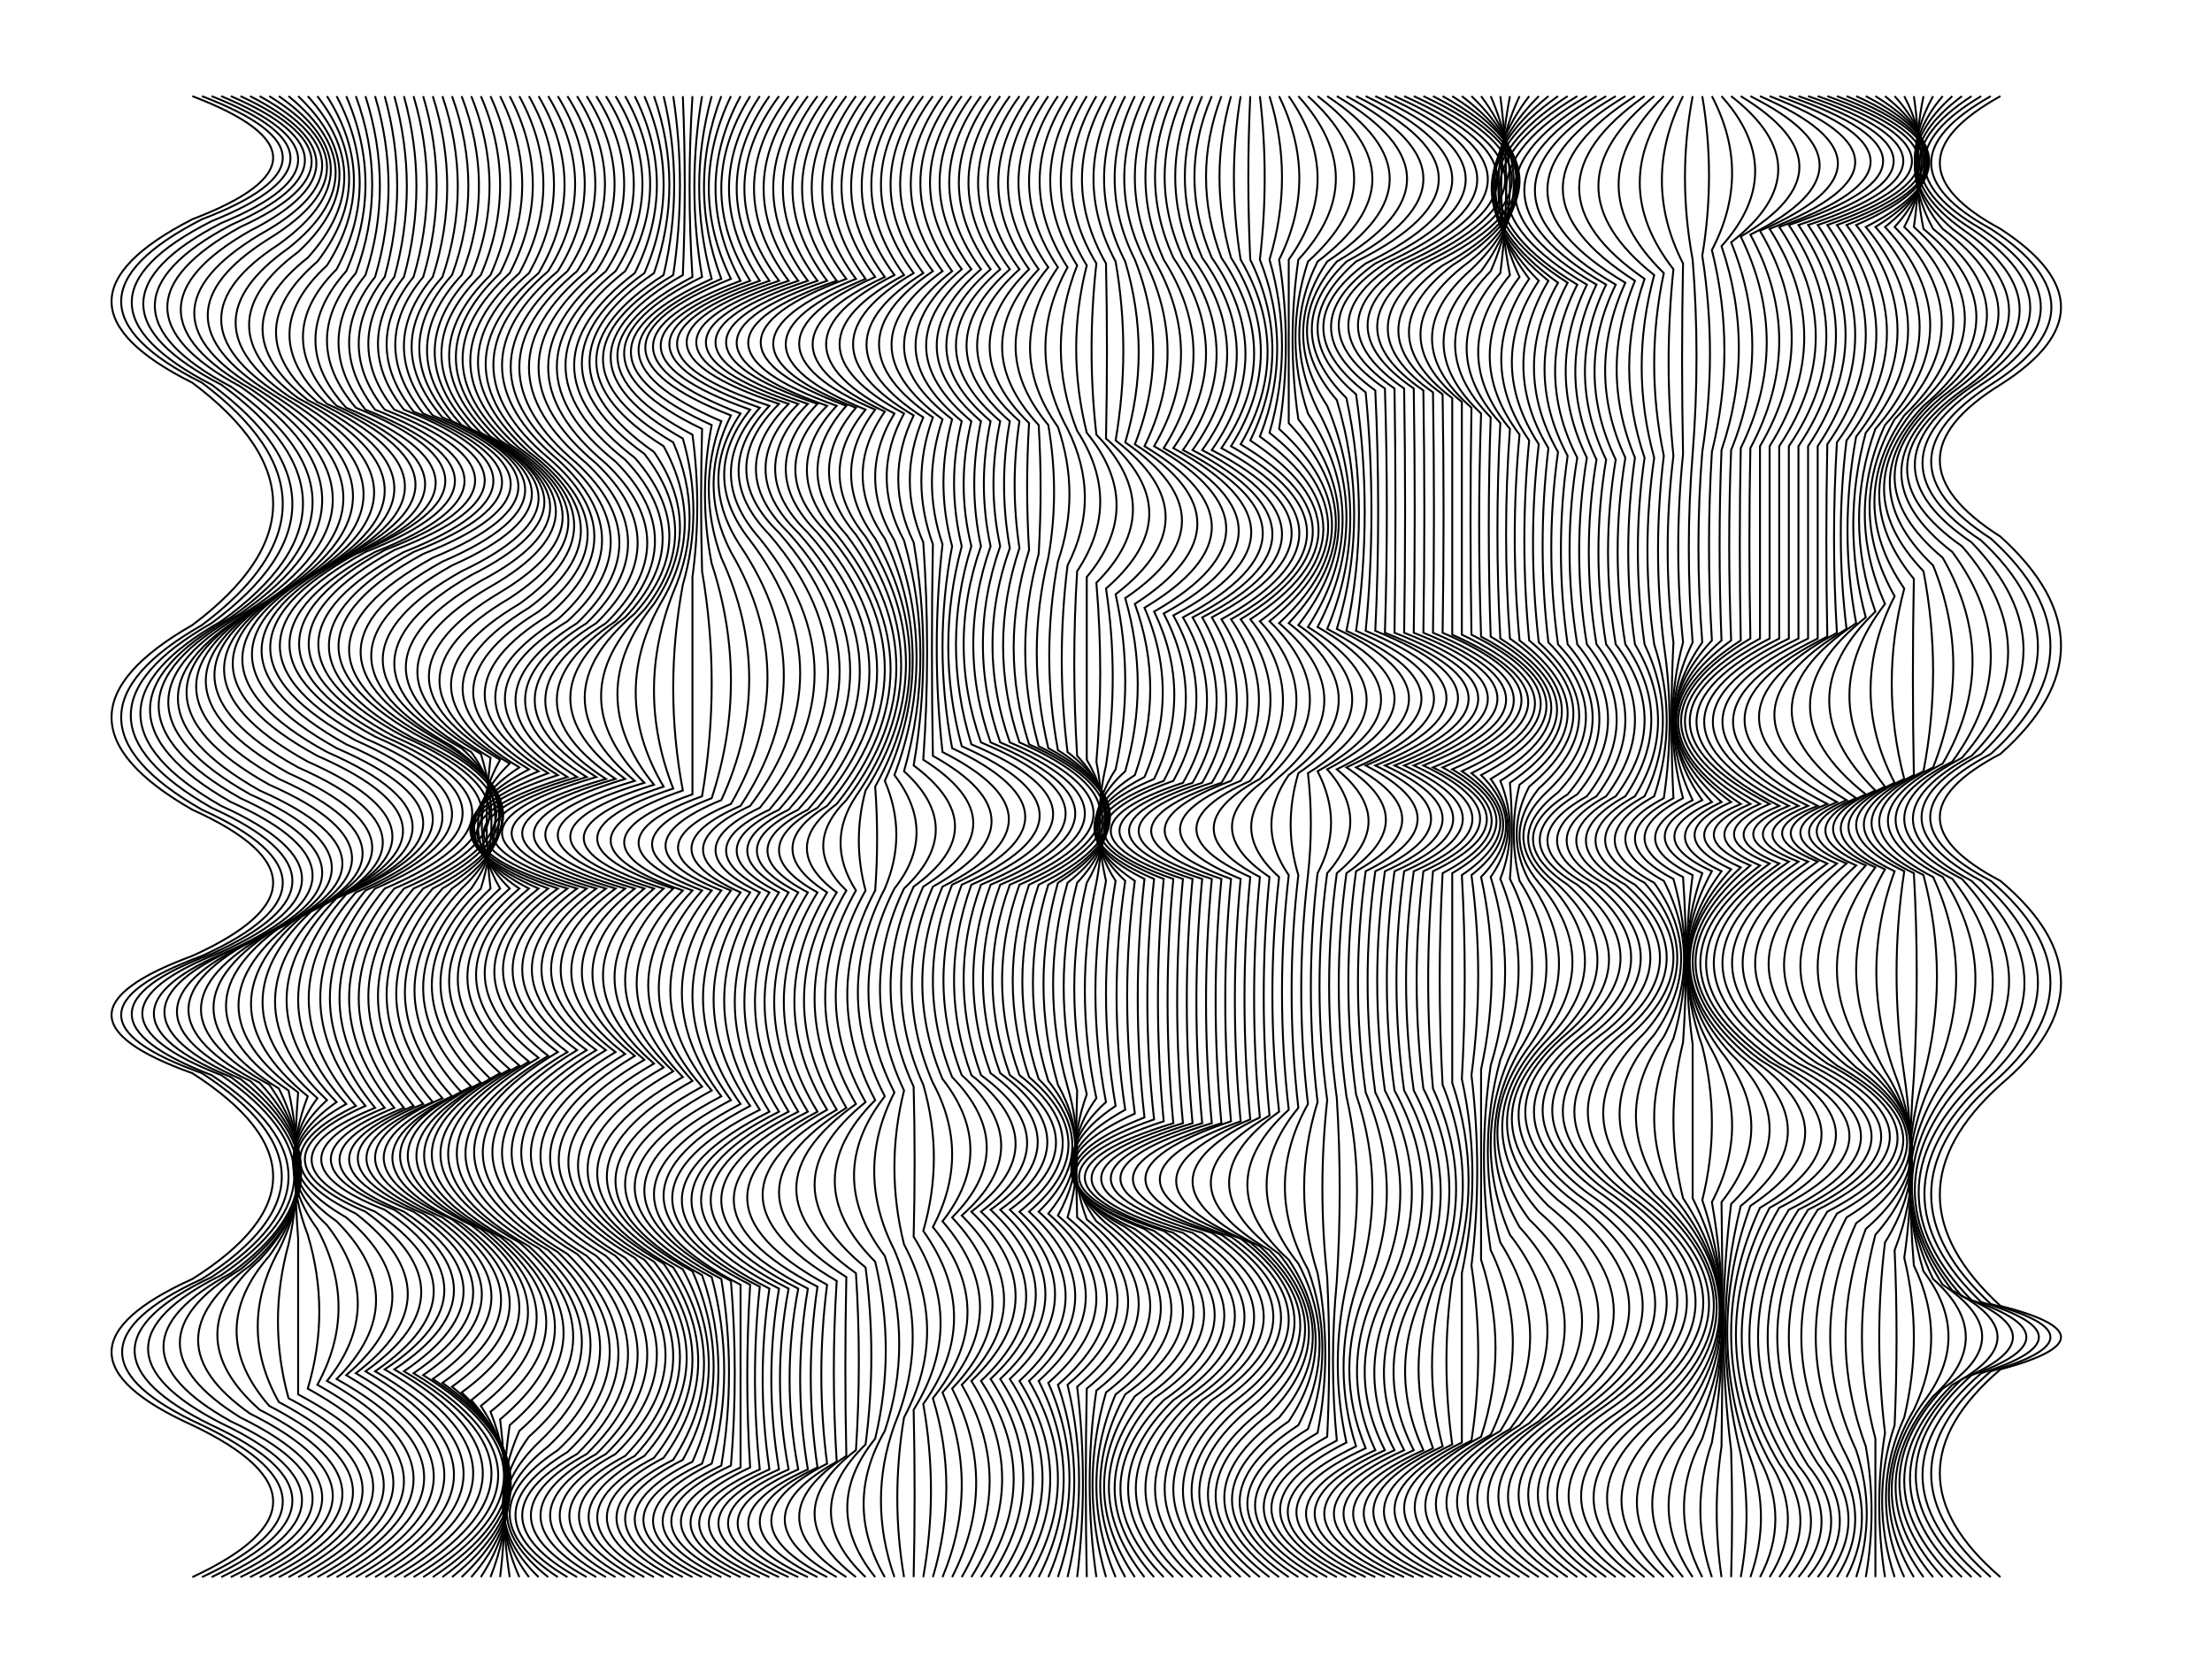 <svg version="1.1" width="1150" height="870" xmlns="http://www.w3.org/2000/svg">
  <!-- Seed: 2468646262627312560 -->
  <!-- Size: SvgSize.Size9x12 -->
  <!-- Params:
    draw: True
    pad_x: 50
    pad_y: 0
    row_range: [RangeInt] min: 3 max: 10
    col_range: [RangeInt] min: 5 max: 10
    wave_range: 100
    wave_y_range: 30
    step_size: 5
  -->
  <g stroke="black" fill="none">
    <path d="M100.0 820.0Q184.0 781.0 100.0 741.0Q16.0 703.0 100.0 665.0Q184.0 612.0 100.0 558.0Q16.0 528.0 100.0 497.0Q184.0 459.0 100.0 421.0Q16.0 373.0 100.0 325.0Q184.0 262.0 100.0 199.0Q16.0 157.0 100.0 114.0Q184.0 82.0 100.0 50.0"/>
    <path d="M105.0 50.0Q189.0 82.0 105.0 114.0Q21.0 157.0 105.0 199.0Q189.0 262.0 105.0 325.0Q21.0 373.0 105.0 421.0Q189.0 459.0 105.0 497.0Q21.0 528.0 105.0 558.0Q188.0 612.0 105.0 665.0Q22.0 703.0 105.0 741.0Q189.0 781.0 105.0 820.0"/>
    <path d="M110.0 820.0Q194.0 780.0 110.0 741.0Q30.0 702.0 110.0 664.0Q190.0 612.0 110.0 559.0Q27.0 527.0 110.0 496.0Q194.0 458.0 110.0 420.0Q26.0 372.0 110.0 324.0Q194.0 262.0 110.0 200.0Q27.0 157.0 110.0 115.0Q192.0 82.0 110.0 50.0"/>
    <path d="M115.0 50.0Q195.0 83.0 115.0 116.0Q34.0 158.0 115.0 200.0Q200.0 262.0 115.0 323.0Q31.0 371.0 115.0 419.0Q199.0 457.0 115.0 495.0Q33.0 527.0 115.0 559.0Q191.0 611.0 115.0 663.0Q39.0 701.0 115.0 740.0Q199.0 780.0 115.0 820.0"/>
    <path d="M120.0 820.0Q205.0 779.0 120.0 739.0Q50.0 700.0 120.0 662.0Q190.0 611.0 120.0 560.0Q40.0 527.0 120.0 494.0Q205.0 455.0 120.0 417.0Q36.0 369.0 120.0 321.0Q205.0 261.0 120.0 201.0Q41.0 159.0 120.0 117.0Q197.0 83.0 120.0 50.0"/>
    <path d="M125.0 50.0Q199.0 84.0 125.0 118.0Q49.0 160.0 125.0 201.0Q210.0 260.0 125.0 319.0Q40.0 367.0 125.0 415.0Q210.0 454.0 125.0 492.0Q46.0 526.0 125.0 561.0Q187.0 610.0 125.0 660.0Q62.0 698.0 125.0 737.0Q210.0 779.0 125.0 820.0"/>
    <path d="M130.0 820.0Q216.0 778.0 130.0 735.0Q76.0 697.0 130.0 658.0Q183.0 610.0 130.0 562.0Q54.0 526.0 130.0 490.0Q215.0 451.0 130.0 413.0Q45.0 365.0 130.0 317.0Q216.0 260.0 130.0 202.0Q58.0 161.0 130.0 120.0Q199.0 85.0 130.0 50.0"/>
    <path d="M135.0 50.0Q200.0 86.0 135.0 122.0Q67.0 163.0 135.0 203.0Q222.0 259.0 135.0 315.0Q50.0 363.0 135.0 411.0Q221.0 449.0 135.0 487.0Q61.0 525.0 135.0 563.0Q178.0 609.0 135.0 655.0Q91.0 694.0 135.0 733.0Q221.0 777.0 135.0 820.0"/>
    <path d="M140.0 820.0Q227.0 776.0 140.0 731.0Q106.0 692.0 140.0 653.0Q172.0 609.0 140.0 564.0Q69.0 525.0 140.0 485.0Q226.0 446.0 140.0 408.0Q54.0 360.0 140.0 312.0Q227.0 258.0 140.0 204.0Q76.0 164.0 140.0 124.0Q200.0 87.0 140.0 50.0"/>
    <path d="M145.0 50.0Q199.0 88.0 145.0 127.0Q85.0 166.0 145.0 205.0Q233.0 257.0 145.0 309.0Q59.0 357.0 145.0 405.0Q232.0 444.0 145.0 482.0Q77.0 524.0 145.0 566.0Q166.0 608.0 145.0 650.0Q123.0 690.0 145.0 729.0Q232.0 775.0 145.0 820.0"/>
    <path d="M150.0 820.0Q238.0 773.0 150.0 727.0Q139.0 687.0 150.0 647.0Q159.0 607.0 150.0 567.0Q85.0 523.0 150.0 479.0Q237.0 441.0 150.0 402.0Q64.0 354.0 150.0 306.0Q239.0 256.0 150.0 206.0Q95.0 168.0 150.0 129.0Q199.0 90.0 150.0 50.0"/>
    <path d="M155.0 50.0Q198.0 91.0 155.0 131.0Q104.0 169.0 155.0 207.0Q245.0 255.0 155.0 303.0Q68.0 351.0 155.0 399.0Q243.0 438.0 155.0 477.0Q93.0 523.0 155.0 568.0Q152.0 606.0 155.0 644.0Q155.0 685.0 155.0 725.0Q244.0 772.0 155.0 820.0"/>
    <path d="M160.0 820.0Q249.0 771.0 160.0 722.0Q172.0 682.0 160.0 642.0Q146.0 606.0 160.0 570.0Q101.0 522.0 160.0 474.0Q248.0 435.0 160.0 396.0Q73.0 348.0 160.0 300.0Q250.0 254.0 160.0 208.0Q113.0 171.0 160.0 134.0Q198.0 92.0 160.0 50.0"/>
    <path d="M165.0 50.0Q198.0 93.0 165.0 136.0Q122.0 173.0 165.0 209.0Q256.0 253.0 165.0 297.0Q77.0 345.0 165.0 393.0Q254.0 432.0 165.0 471.0Q108.0 521.0 165.0 571.0Q140.0 605.0 165.0 639.0Q187.0 680.0 165.0 720.0Q255.0 770.0 165.0 820.0"/>
    <path d="M170.0 820.0Q260.0 769.0 170.0 718.0Q202.0 678.0 170.0 637.0Q135.0 604.0 170.0 572.0Q116.0 521.0 170.0 469.0Q259.0 430.0 170.0 391.0Q82.0 343.0 170.0 294.0Q262.0 252.0 170.0 210.0Q131.0 174.0 170.0 138.0Q198.0 94.0 170.0 50.0"/>
    <path d="M175.0 50.0Q199.0 95.0 175.0 140.0Q140.0 175.0 175.0 211.0Q267.0 252.0 175.0 292.0Q87.0 340.0 175.0 389.0Q265.0 428.0 175.0 467.0Q123.0 520.0 175.0 573.0Q131.0 604.0 175.0 635.0Q216.0 676.0 175.0 717.0Q266.0 768.0 175.0 820.0"/>
    <path d="M180.0 820.0Q271.0 768.0 180.0 715.0Q228.0 674.0 180.0 633.0Q128.0 603.0 180.0 574.0Q130.0 520.0 180.0 465.0Q270.0 426.0 180.0 387.0Q92.0 338.0 180.0 290.0Q273.0 251.0 180.0 212.0Q148.0 177.0 180.0 141.0Q200.0 96.0 180.0 50.0"/>
    <path d="M185.0 50.0Q202.0 96.0 185.0 142.0Q155.0 177.0 185.0 212.0Q278.0 250.0 185.0 288.0Q96.0 337.0 185.0 385.0Q275.0 425.0 185.0 464.0Q136.0 519.0 185.0 575.0Q127.0 603.0 185.0 631.0Q239.0 673.0 185.0 714.0Q277.0 767.0 185.0 820.0"/>
    <path d="M190.0 820.0Q282.0 767.0 190.0 713.0Q248.0 672.0 190.0 630.0Q127.0 603.0 190.0 575.0Q143.0 519.0 190.0 463.0Q280.0 423.0 190.0 384.0Q101.0 336.0 190.0 287.0Q283.0 250.0 190.0 213.0Q162.0 178.0 190.0 143.0Q205.0 97.0 190.0 50.0"/>
    <path d="M195.0 50.0Q209.0 97.0 195.0 144.0Q168.0 178.0 195.0 213.0Q288.0 250.0 195.0 287.0Q106.0 335.0 195.0 383.0Q286.0 423.0 195.0 462.0Q148.0 519.0 195.0 576.0Q129.0 603.0 195.0 630.0Q256.0 671.0 195.0 713.0Q287.0 766.0 195.0 820.0"/>
    <path d="M200.0 820.0Q292.0 766.0 200.0 712.0Q262.0 671.0 200.0 629.0Q134.0 603.0 200.0 576.0Q153.0 519.0 200.0 462.0Q291.0 423.0 200.0 383.0Q111.0 335.0 200.0 286.0Q294.0 250.0 200.0 213.0Q173.0 179.0 200.0 144.0Q213.0 97.0 200.0 50.0"/>
    <path d="M205.0 50.0Q218.0 97.0 205.0 144.0Q178.0 179.0 205.0 213.0Q299.0 250.0 205.0 286.0Q116.0 335.0 205.0 383.0Q296.0 423.0 205.0 462.0Q158.0 519.0 205.0 576.0Q139.0 603.0 205.0 629.0Q267.0 671.0 205.0 712.0Q297.0 766.0 205.0 820.0"/>
    <path d="M210.0 820.0Q301.0 766.0 210.0 713.0Q272.0 671.0 210.0 630.0Q143.0 603.0 210.0 576.0Q163.0 519.0 210.0 462.0Q299.0 423.0 210.0 383.0Q121.0 335.0 210.0 287.0Q303.0 250.0 210.0 213.0Q183.0 179.0 210.0 144.0Q223.0 97.0 210.0 50.0"/>
    <path d="M215.0 50.0Q229.0 97.0 215.0 144.0Q187.0 179.0 215.0 214.0Q307.0 251.0 215.0 287.0Q127.0 336.0 215.0 384.0Q301.0 423.0 215.0 462.0Q168.0 518.0 215.0 575.0Q148.0 603.0 215.0 630.0Q277.0 672.0 215.0 714.0Q303.0 767.0 215.0 820.0"/>
    <path d="M220.0 820.0Q304.0 767.0 220.0 715.0Q281.0 673.0 220.0 631.0Q152.0 602.0 220.0 574.0Q173.0 518.0 220.0 462.0Q300.0 423.0 220.0 384.0Q132.0 336.0 220.0 288.0Q311.0 252.0 220.0 215.0Q191.0 179.0 220.0 144.0Q234.0 97.0 220.0 50.0"/>
    <path d="M225.0 50.0Q240.0 97.0 225.0 144.0Q195.0 180.0 225.0 216.0Q314.0 253.0 225.0 290.0Q138.0 338.0 225.0 385.0Q298.0 424.0 225.0 462.0Q177.0 517.0 225.0 573.0Q156.0 602.0 225.0 632.0Q286.0 674.0 225.0 717.0Q303.0 768.0 225.0 820.0"/>
    <path d="M230.0 820.0Q300.0 769.0 230.0 719.0Q291.0 676.0 230.0 633.0Q160.0 602.0 230.0 571.0Q182.0 517.0 230.0 462.0Q293.0 424.0 230.0 386.0Q145.0 339.0 230.0 292.0Q316.0 255.0 230.0 217.0Q198.0 180.0 230.0 144.0Q246.0 97.0 230.0 50.0"/>
    <path d="M235.0 50.0Q252.0 97.0 235.0 143.0Q201.0 181.0 235.0 219.0Q318.0 257.0 235.0 294.0Q151.0 341.0 235.0 388.0Q287.0 425.0 235.0 462.0Q186.0 516.0 235.0 570.0Q164.0 602.0 235.0 634.0Q295.0 678.0 235.0 721.0Q296.0 771.0 235.0 820.0"/>
    <path d="M240.0 820.0Q291.0 772.0 240.0 724.0Q300.0 680.0 240.0 636.0Q168.0 602.0 240.0 568.0Q191.0 515.0 240.0 462.0Q279.0 425.0 240.0 389.0Q158.0 343.0 240.0 297.0Q320.0 259.0 240.0 221.0Q204.0 182.0 240.0 143.0Q258.0 97.0 240.0 50.0"/>
    <path d="M245.0 50.0Q264.0 97.0 245.0 143.0Q207.0 183.0 245.0 223.0Q321.0 261.0 245.0 299.0Q165.0 345.0 245.0 391.0Q270.0 426.0 245.0 462.0Q195.0 514.0 245.0 565.0Q171.0 601.0 245.0 637.0Q304.0 682.0 245.0 728.0Q285.0 774.0 245.0 820.0"/>
    <path d="M250.0 820.0Q279.0 775.0 250.0 731.0Q308.0 685.0 250.0 639.0Q174.0 601.0 250.0 563.0Q199.0 512.0 250.0 462.0Q261.0 427.0 250.0 392.0Q172.0 347.0 250.0 302.0Q322.0 264.0 250.0 225.0Q209.0 184.0 250.0 143.0Q270.0 96.0 250.0 50.0"/>
    <path d="M255.0 50.0Q276.0 96.0 255.0 143.0Q212.0 185.0 255.0 227.0Q323.0 266.0 255.0 305.0Q179.0 349.0 255.0 394.0Q251.0 428.0 255.0 462.0Q203.0 511.0 255.0 561.0Q178.0 601.0 255.0 641.0Q313.0 688.0 255.0 734.0Q272.0 777.0 255.0 820.0"/>
    <path d="M260.0 820.0Q265.0 779.0 260.0 738.0Q317.0 690.0 260.0 643.0Q181.0 601.0 260.0 558.0Q207.0 510.0 260.0 462.0Q241.0 429.0 260.0 395.0Q186.0 352.0 260.0 308.0Q325.0 269.0 260.0 229.0Q214.0 186.0 260.0 142.0Q283.0 96.0 260.0 50.0"/>
    <path d="M265.0 50.0Q289.0 96.0 265.0 142.0Q216.0 187.0 265.0 231.0Q326.0 271.0 265.0 311.0Q192.0 354.0 265.0 397.0Q232.0 429.0 265.0 462.0Q211.0 509.0 265.0 556.0Q184.0 600.0 265.0 645.0Q321.0 693.0 265.0 741.0Q259.0 781.0 265.0 820.0"/>
    <path d="M270.0 820.0Q253.0 782.0 270.0 744.0Q326.0 695.0 270.0 646.0Q188.0 600.0 270.0 554.0Q216.0 508.0 270.0 462.0Q223.0 430.0 270.0 399.0Q199.0 356.0 270.0 314.0Q327.0 273.0 270.0 233.0Q219.0 188.0 270.0 142.0Q295.0 96.0 270.0 50.0"/>
    <path d="M275.0 50.0Q301.0 96.0 275.0 142.0Q222.0 188.0 275.0 235.0Q329.0 276.0 275.0 316.0Q206.0 358.0 275.0 400.0Q216.0 431.0 275.0 462.0Q220.0 507.0 275.0 552.0Q191.0 600.0 275.0 648.0Q330.0 698.0 275.0 747.0Q248.0 784.0 275.0 820.0"/>
    <path d="M280.0 820.0Q244.0 785.0 280.0 750.0Q334.0 699.0 280.0 649.0Q195.0 600.0 280.0 550.0Q224.0 506.0 280.0 462.0Q209.0 431.0 280.0 401.0Q212.0 360.0 280.0 318.0Q331.0 278.0 280.0 237.0Q225.0 189.0 280.0 142.0Q307.0 96.0 280.0 50.0"/>
    <path d="M285.0 50.0Q313.0 96.0 285.0 141.0Q228.0 190.0 285.0 238.0Q333.0 279.0 285.0 320.0Q219.0 361.0 285.0 402.0Q205.0 432.0 285.0 462.0Q229.0 505.0 285.0 549.0Q199.0 600.0 285.0 650.0Q339.0 701.0 285.0 752.0Q242.0 786.0 285.0 820.0"/>
    <path d="M290.0 820.0Q240.0 787.0 290.0 754.0Q344.0 703.0 290.0 651.0Q203.0 599.0 290.0 547.0Q233.0 504.0 290.0 462.0Q202.0 432.0 290.0 403.0Q225.0 363.0 290.0 322.0Q336.0 281.0 290.0 239.0Q232.0 190.0 290.0 141.0Q318.0 96.0 290.0 50.0"/>
    <path d="M295.0 50.0Q324.0 96.0 295.0 141.0Q236.0 191.0 295.0 240.0Q340.0 282.0 295.0 323.0Q230.0 363.0 295.0 404.0Q201.0 433.0 295.0 462.0Q238.0 504.0 295.0 547.0Q207.0 599.0 295.0 652.0Q348.0 704.0 295.0 755.0Q241.0 788.0 295.0 820.0"/>
    <path d="M300.0 820.0Q243.0 788.0 300.0 756.0Q353.0 704.0 300.0 652.0Q212.0 599.0 300.0 546.0Q243.0 504.0 300.0 462.0Q203.0 433.0 300.0 404.0Q236.0 364.0 300.0 324.0Q344.0 282.0 300.0 241.0Q240.0 191.0 300.0 141.0Q329.0 96.0 300.0 50.0"/>
    <path d="M305.0 50.0Q334.0 96.0 305.0 141.0Q245.0 191.0 305.0 241.0Q348.0 282.0 305.0 324.0Q241.0 364.0 305.0 404.0Q207.0 433.0 305.0 462.0Q248.0 504.0 305.0 546.0Q217.0 599.0 305.0 653.0Q358.0 704.0 305.0 756.0Q247.0 788.0 305.0 820.0"/>
    <path d="M310.0 820.0Q252.0 788.0 310.0 756.0Q363.0 704.0 310.0 653.0Q222.0 599.0 310.0 546.0Q253.0 504.0 310.0 462.0Q212.0 433.0 310.0 404.0Q246.0 364.0 310.0 324.0Q353.0 282.0 310.0 241.0Q250.0 191.0 310.0 141.0Q339.0 96.0 310.0 50.0"/>
    <path d="M315.0 50.0Q344.0 96.0 315.0 141.0Q255.0 191.0 315.0 241.0Q358.0 282.0 315.0 324.0Q252.0 364.0 315.0 405.0Q217.0 433.0 315.0 462.0Q258.0 504.0 315.0 546.0Q227.0 599.0 315.0 653.0Q368.0 704.0 315.0 756.0Q257.0 788.0 315.0 820.0"/>
    <path d="M320.0 820.0Q262.0 788.0 320.0 756.0Q372.0 705.0 320.0 653.0Q232.0 600.0 320.0 547.0Q263.0 504.0 320.0 462.0Q223.0 433.0 320.0 405.0Q259.0 364.0 320.0 323.0Q361.0 281.0 320.0 240.0Q259.0 191.0 320.0 141.0Q348.0 96.0 320.0 50.0"/>
    <path d="M325.0 50.0Q351.0 96.0 325.0 141.0Q263.0 190.0 325.0 239.0Q364.0 280.0 325.0 321.0Q268.0 363.0 325.0 405.0Q230.0 434.0 325.0 462.0Q269.0 505.0 325.0 548.0Q237.0 601.0 325.0 654.0Q375.0 705.0 325.0 757.0Q267.0 788.0 325.0 820.0"/>
    <path d="M330.0 820.0Q272.0 788.0 330.0 757.0Q377.0 706.0 330.0 654.0Q242.0 602.0 330.0 549.0Q275.0 505.0 330.0 462.0Q237.0 434.0 330.0 406.0Q278.0 363.0 330.0 319.0Q366.0 279.0 330.0 238.0Q267.0 190.0 330.0 142.0Q353.0 96.0 330.0 50.0"/>
    <path d="M335.0 50.0Q355.0 96.0 335.0 142.0Q270.0 189.0 335.0 236.0Q367.0 277.0 335.0 317.0Q290.0 362.0 335.0 407.0Q245.0 434.0 335.0 462.0Q281.0 506.0 335.0 551.0Q246.0 603.0 335.0 655.0Q379.0 706.0 335.0 757.0Q277.0 789.0 335.0 820.0"/>
    <path d="M340.0 820.0Q281.0 789.0 340.0 758.0Q380.0 707.0 340.0 656.0Q251.0 604.0 340.0 553.0Q287.0 507.0 340.0 462.0Q253.0 435.0 340.0 408.0Q302.0 361.0 340.0 314.0Q367.0 274.0 340.0 235.0Q273.0 188.0 340.0 142.0Q356.0 96.0 340.0 50.0"/>
    <path d="M345.0 50.0Q356.0 96.0 345.0 143.0Q275.0 188.0 345.0 232.0Q367.0 272.0 345.0 311.0Q316.0 360.0 345.0 409.0Q262.0 436.0 345.0 462.0Q294.0 508.0 345.0 555.0Q256.0 606.0 345.0 657.0Q381.0 708.0 345.0 758.0Q286.0 789.0 345.0 820.0"/>
    <path d="M350.0 820.0Q291.0 789.0 350.0 759.0Q382.0 709.0 350.0 659.0Q261.0 608.0 350.0 557.0Q300.0 510.0 350.0 462.0Q271.0 436.0 350.0 410.0Q330.0 359.0 350.0 308.0Q367.0 269.0 350.0 230.0Q277.0 187.0 350.0 143.0Q357.0 96.0 350.0 50.0"/>
    <path d="M355.0 50.0Q357.0 97.0 355.0 143.0Q280.0 186.0 355.0 228.0Q366.0 266.0 355.0 304.0Q345.0 358.0 355.0 411.0Q280.0 437.0 355.0 463.0Q307.0 511.0 355.0 560.0Q266.0 610.0 355.0 660.0Q382.0 710.0 355.0 759.0Q295.0 790.0 355.0 820.0"/>
    <path d="M360.0 820.0Q300.0 790.0 360.0 760.0Q382.0 711.0 360.0 661.0Q271.0 612.0 360.0 562.0Q314.0 512.0 360.0 463.0Q289.0 438.0 360.0 413.0Q360.0 357.0 360.0 300.0Q365.0 263.0 360.0 226.0Q282.0 185.0 360.0 144.0Q357.0 97.0 360.0 50.0"/>
    <path d="M365.0 50.0Q357.0 97.0 365.0 144.0Q284.0 184.0 365.0 223.0Q364.0 260.0 365.0 297.0Q375.0 355.0 365.0 414.0Q299.0 438.0 365.0 463.0Q320.0 514.0 365.0 565.0Q275.0 614.0 365.0 663.0Q382.0 712.0 365.0 761.0Q304.0 790.0 365.0 820.0"/>
    <path d="M370.0 820.0Q309.0 791.0 370.0 761.0Q383.0 713.0 370.0 664.0Q280.0 616.0 370.0 567.0Q327.0 515.0 370.0 463.0Q308.0 439.0 370.0 415.0Q390.0 354.0 370.0 293.0Q363.0 257.0 370.0 221.0Q286.0 183.0 370.0 145.0Q357.0 97.0 370.0 50.0"/>
    <path d="M375.0 50.0Q357.0 97.0 375.0 145.0Q289.0 182.0 375.0 219.0Q362.0 254.0 375.0 290.0Q404.0 353.0 375.0 416.0Q317.0 440.0 375.0 463.0Q334.0 516.0 375.0 570.0Q285.0 617.0 375.0 665.0Q383.0 714.0 375.0 762.0Q314.0 791.0 375.0 820.0"/>
    <path d="M380.0 820.0Q318.0 791.0 380.0 762.0Q384.0 714.0 380.0 666.0Q290.0 619.0 380.0 572.0Q340.0 518.0 380.0 463.0Q325.0 441.0 380.0 418.0Q418.0 352.0 380.0 287.0Q362.0 252.0 380.0 216.0Q291.0 181.0 380.0 145.0Q357.0 98.0 380.0 50.0"/>
    <path d="M385.0 50.0Q359.0 98.0 385.0 146.0Q294.0 180.0 385.0 215.0Q362.0 249.0 385.0 284.0Q430.0 351.0 385.0 419.0Q334.0 441.0 385.0 464.0Q346.0 519.0 385.0 574.0Q295.0 621.0 385.0 668.0Q385.0 715.0 385.0 763.0Q323.0 791.0 385.0 820.0"/>
    <path d="M390.0 820.0Q328.0 792.0 390.0 763.0Q387.0 716.0 390.0 668.0Q300.0 622.0 390.0 575.0Q352.0 520.0 390.0 464.0Q341.0 442.0 390.0 419.0Q442.0 350.0 390.0 281.0Q363.0 247.0 390.0 213.0Q297.0 180.0 390.0 146.0Q360.0 98.0 390.0 50.0"/>
    <path d="M395.0 50.0Q363.0 98.0 395.0 146.0Q301.0 179.0 395.0 212.0Q365.0 246.0 395.0 280.0Q452.0 350.0 395.0 420.0Q349.0 442.0 395.0 464.0Q358.0 520.0 395.0 577.0Q304.0 623.0 395.0 669.0Q390.0 716.0 395.0 764.0Q332.0 792.0 395.0 820.0"/>
    <path d="M400.0 820.0Q337.0 792.0 400.0 764.0Q393.0 717.0 400.0 670.0Q309.0 624.0 400.0 578.0Q364.0 521.0 400.0 464.0Q355.0 442.0 400.0 421.0Q461.0 349.0 400.0 278.0Q368.0 245.0 400.0 211.0Q304.0 179.0 400.0 146.0Q366.0 98.0 400.0 50.0"/>
    <path d="M405.0 50.0Q369.0 98.0 405.0 146.0Q309.0 178.0 405.0 210.0Q371.0 244.0 405.0 277.0Q468.0 349.0 405.0 421.0Q361.0 442.0 405.0 464.0Q369.0 521.0 405.0 578.0Q314.0 624.0 405.0 670.0Q397.0 717.0 405.0 764.0Q342.0 792.0 405.0 820.0"/>
    <path d="M410.0 820.0Q347.0 792.0 410.0 764.0Q401.0 717.0 410.0 670.0Q319.0 624.0 410.0 578.0Q375.0 521.0 410.0 464.0Q367.0 442.0 410.0 421.0Q474.0 349.0 410.0 277.0Q376.0 244.0 410.0 210.0Q314.0 178.0 410.0 146.0Q374.0 98.0 410.0 50.0"/>
    <path d="M415.0 50.0Q379.0 98.0 415.0 146.0Q319.0 178.0 415.0 210.0Q381.0 244.0 415.0 277.0Q479.0 349.0 415.0 421.0Q372.0 442.0 415.0 464.0Q380.0 521.0 415.0 578.0Q324.0 624.0 415.0 670.0Q406.0 717.0 415.0 764.0Q352.0 792.0 415.0 820.0"/>
    <path d="M420.0 820.0Q358.0 792.0 420.0 764.0Q412.0 717.0 420.0 670.0Q330.0 624.0 420.0 578.0Q385.0 521.0 420.0 464.0Q378.0 442.0 420.0 421.0Q484.0 349.0 420.0 277.0Q386.0 244.0 420.0 210.0Q324.0 178.0 420.0 146.0Q384.0 98.0 420.0 50.0"/>
    <path d="M425.0 50.0Q389.0 98.0 425.0 146.0Q330.0 178.0 425.0 210.0Q392.0 244.0 425.0 277.0Q487.0 349.0 425.0 420.0Q385.0 442.0 425.0 464.0Q390.0 521.0 425.0 578.0Q338.0 624.0 425.0 669.0Q418.0 716.0 425.0 763.0Q365.0 791.0 425.0 820.0"/>
    <path d="M430.0 820.0Q372.0 791.0 430.0 761.0Q424.0 715.0 430.0 668.0Q347.0 623.0 430.0 577.0Q396.0 521.0 430.0 464.0Q394.0 441.0 430.0 419.0Q490.0 348.0 430.0 277.0Q397.0 244.0 430.0 211.0Q336.0 178.0 430.0 146.0Q394.0 98.0 430.0 50.0"/>
    <path d="M435.0 50.0Q399.0 98.0 435.0 146.0Q343.0 178.0 435.0 211.0Q404.0 244.0 435.0 278.0Q491.0 348.0 435.0 418.0Q404.0 441.0 435.0 464.0Q401.0 520.0 435.0 577.0Q358.0 621.0 435.0 666.0Q432.0 713.0 435.0 760.0Q381.0 790.0 435.0 820.0"/>
    <path d="M440.0 820.0Q391.0 789.0 440.0 757.0Q439.0 711.0 440.0 664.0Q370.0 620.0 440.0 576.0Q407.0 519.0 440.0 463.0Q416.0 440.0 440.0 416.0Q492.0 347.0 440.0 278.0Q410.0 245.0 440.0 211.0Q351.0 178.0 440.0 145.0Q404.0 98.0 440.0 50.0"/>
    <path d="M445.0 50.0Q410.0 98.0 445.0 145.0Q359.0 179.0 445.0 212.0Q417.0 245.0 445.0 278.0Q492.0 346.0 445.0 414.0Q429.0 438.0 445.0 463.0Q413.0 519.0 445.0 574.0Q383.0 618.0 445.0 662.0Q448.0 708.0 445.0 754.0Q402.0 787.0 445.0 820.0"/>
    <path d="M450.0 820.0Q414.0 786.0 450.0 751.0Q456.0 705.0 450.0 659.0Q397.0 616.0 450.0 573.0Q419.0 518.0 450.0 463.0Q443.0 437.0 450.0 411.0Q492.0 345.0 450.0 279.0Q423.0 246.0 450.0 213.0Q367.0 179.0 450.0 145.0Q415.0 97.0 450.0 50.0"/>
    <path d="M455.0 50.0Q420.0 97.0 455.0 144.0Q376.0 179.0 455.0 213.0Q430.0 246.0 455.0 280.0Q491.0 344.0 455.0 409.0Q457.0 436.0 455.0 463.0Q426.0 517.0 455.0 572.0Q413.0 614.0 455.0 656.0Q466.0 702.0 455.0 748.0Q426.0 784.0 455.0 820.0"/>
    <path d="M460.0 820.0Q438.0 782.0 460.0 744.0Q475.0 699.0 460.0 653.0Q428.0 611.0 460.0 570.0Q432.0 516.0 460.0 462.0Q472.0 434.0 460.0 406.0Q489.0 343.0 460.0 280.0Q437.0 247.0 460.0 214.0Q385.0 179.0 460.0 144.0Q425.0 97.0 460.0 50.0"/>
    <path d="M465.0 50.0Q431.0 97.0 465.0 143.0Q394.0 179.0 465.0 215.0Q445.0 248.0 465.0 281.0Q488.0 342.0 465.0 403.0Q488.0 433.0 465.0 462.0Q438.0 515.0 465.0 568.0Q444.0 609.0 465.0 650.0Q484.0 695.0 465.0 741.0Q451.0 780.0 465.0 820.0"/>
    <path d="M470.0 820.0Q463.0 779.0 470.0 737.0Q494.0 692.0 470.0 647.0Q460.0 607.0 470.0 567.0Q445.0 514.0 470.0 462.0Q503.0 431.0 470.0 401.0Q487.0 341.0 470.0 281.0Q452.0 248.0 470.0 215.0Q403.0 179.0 470.0 143.0Q436.0 96.0 470.0 50.0"/>
    <path d="M475.0 50.0Q441.0 96.0 475.0 142.0Q412.0 179.0 475.0 216.0Q459.0 249.0 475.0 282.0Q485.0 340.0 475.0 398.0Q518.0 430.0 475.0 461.0Q451.0 513.0 475.0 565.0Q476.0 604.0 475.0 643.0Q503.0 688.0 475.0 733.0Q476.0 777.0 475.0 820.0"/>
    <path d="M480.0 820.0Q488.0 775.0 480.0 730.0Q512.0 685.0 480.0 640.0Q491.0 602.0 480.0 564.0Q457.0 513.0 480.0 461.0Q532.0 428.0 480.0 395.0Q484.0 339.0 480.0 282.0Q466.0 250.0 480.0 217.0Q421.0 179.0 480.0 142.0Q446.0 96.0 480.0 50.0"/>
    <path d="M485.0 50.0Q451.0 96.0 485.0 141.0Q429.0 179.0 485.0 217.0Q473.0 250.0 485.0 283.0Q484.0 338.0 485.0 393.0Q546.0 427.0 485.0 461.0Q463.0 512.0 485.0 563.0Q505.0 600.0 485.0 638.0Q521.0 682.0 485.0 727.0Q499.0 773.0 485.0 820.0"/>
    <path d="M490.0 820.0Q510.0 772.0 490.0 724.0Q529.0 680.0 490.0 635.0Q519.0 598.0 490.0 561.0Q469.0 511.0 490.0 461.0Q559.0 426.0 490.0 391.0Q484.0 337.0 490.0 283.0Q479.0 251.0 490.0 218.0Q437.0 179.0 490.0 141.0Q457.0 96.0 490.0 50.0"/>
    <path d="M495.0 50.0Q462.0 95.0 495.0 141.0Q445.0 180.0 495.0 218.0Q486.0 251.0 495.0 284.0Q485.0 336.0 495.0 389.0Q571.0 425.0 495.0 460.0Q475.0 510.0 495.0 560.0Q531.0 597.0 495.0 633.0Q537.0 678.0 495.0 722.0Q520.0 771.0 495.0 820.0"/>
    <path d="M500.0 820.0Q529.0 770.0 500.0 720.0Q544.0 676.0 500.0 632.0Q541.0 596.0 500.0 559.0Q481.0 510.0 500.0 460.0Q581.0 424.0 500.0 388.0Q486.0 336.0 500.0 284.0Q492.0 251.0 500.0 219.0Q452.0 180.0 500.0 140.0Q467.0 95.0 500.0 50.0"/>
    <path d="M505.0 50.0Q472.0 95.0 505.0 140.0Q458.0 180.0 505.0 219.0Q497.0 252.0 505.0 284.0Q489.0 335.0 505.0 387.0Q590.0 423.0 505.0 460.0Q487.0 510.0 505.0 559.0Q551.0 595.0 505.0 630.0Q551.0 674.0 505.0 718.0Q537.0 769.0 505.0 820.0"/>
    <path d="M510.0 820.0Q544.0 769.0 510.0 718.0Q557.0 674.0 510.0 630.0Q558.0 594.0 510.0 559.0Q492.0 509.0 510.0 460.0Q598.0 423.0 510.0 386.0Q492.0 335.0 510.0 284.0Q503.0 252.0 510.0 219.0Q464.0 180.0 510.0 140.0Q477.0 95.0 510.0 50.0"/>
    <path d="M515.0 50.0Q482.0 95.0 515.0 140.0Q469.0 180.0 515.0 219.0Q508.0 252.0 515.0 284.0Q497.0 335.0 515.0 386.0Q603.0 423.0 515.0 460.0Q497.0 509.0 515.0 558.0Q564.0 594.0 515.0 629.0Q562.0 673.0 515.0 717.0Q549.0 769.0 515.0 820.0"/>
    <path d="M520.0 820.0Q554.0 769.0 520.0 717.0Q567.0 673.0 520.0 629.0Q569.0 594.0 520.0 558.0Q502.0 509.0 520.0 460.0Q608.0 423.0 520.0 386.0Q502.0 335.0 520.0 284.0Q513.0 252.0 520.0 219.0Q474.0 180.0 520.0 140.0Q487.0 95.0 520.0 50.0"/>
    <path d="M525.0 50.0Q492.0 95.0 525.0 140.0Q480.0 180.0 525.0 219.0Q519.0 252.0 525.0 285.0Q507.0 335.0 525.0 386.0Q612.0 423.0 525.0 460.0Q507.0 509.0 525.0 559.0Q573.0 594.0 525.0 629.0Q572.0 673.0 525.0 717.0Q559.0 769.0 525.0 820.0"/>
    <path d="M530.0 820.0Q562.0 769.0 530.0 718.0Q578.0 674.0 530.0 630.0Q575.0 594.0 530.0 559.0Q512.0 510.0 530.0 460.0Q614.0 423.0 530.0 386.0Q513.0 336.0 530.0 285.0Q525.0 252.0 530.0 219.0Q486.0 180.0 530.0 140.0Q497.0 95.0 530.0 50.0"/>
    <path d="M535.0 50.0Q503.0 95.0 535.0 140.0Q494.0 180.0 535.0 220.0Q533.0 253.0 535.0 286.0Q519.0 337.0 535.0 387.0Q614.0 423.0 535.0 460.0Q518.0 510.0 535.0 560.0Q576.0 595.0 535.0 630.0Q583.0 674.0 535.0 718.0Q565.0 769.0 535.0 820.0"/>
    <path d="M540.0 820.0Q566.0 769.0 540.0 718.0Q589.0 674.0 540.0 630.0Q575.0 596.0 540.0 561.0Q523.0 510.0 540.0 460.0Q613.0 424.0 540.0 388.0Q526.0 338.0 540.0 288.0Q542.0 254.0 540.0 221.0Q502.0 180.0 540.0 140.0Q508.0 95.0 540.0 50.0"/>
    <path d="M545.0 50.0Q514.0 95.0 545.0 139.0Q511.0 180.0 545.0 221.0Q551.0 256.0 545.0 290.0Q533.0 339.0 545.0 389.0Q609.0 424.0 545.0 460.0Q529.0 511.0 545.0 562.0Q573.0 597.0 545.0 631.0Q595.0 675.0 545.0 719.0Q567.0 769.0 545.0 820.0"/>
    <path d="M550.0 820.0Q567.0 770.0 550.0 720.0Q601.0 676.0 550.0 632.0Q569.0 598.0 550.0 564.0Q535.0 512.0 550.0 459.0Q604.0 425.0 550.0 390.0Q541.0 341.0 550.0 292.0Q562.0 257.0 550.0 222.0Q521.0 181.0 550.0 139.0Q520.0 94.0 550.0 50.0"/>
    <path d="M555.0 50.0Q526.0 94.0 555.0 139.0Q532.0 181.0 555.0 223.0Q573.0 259.0 555.0 294.0Q549.0 343.0 555.0 391.0Q598.0 425.0 555.0 459.0Q540.0 512.0 555.0 565.0Q565.0 599.0 555.0 633.0Q607.0 676.0 555.0 720.0Q567.0 770.0 555.0 820.0"/>
    <path d="M560.0 820.0Q566.0 771.0 560.0 721.0Q613.0 677.0 560.0 633.0Q559.0 600.0 560.0 567.0Q546.0 513.0 560.0 459.0Q591.0 426.0 560.0 393.0Q557.0 345.0 560.0 297.0Q584.0 261.0 560.0 224.0Q543.0 181.0 560.0 138.0Q532.0 94.0 560.0 50.0"/>
    <path d="M565.0 50.0Q538.0 94.0 565.0 138.0Q554.0 181.0 565.0 225.0Q596.0 263.0 565.0 300.0Q565.0 347.0 565.0 395.0Q584.0 427.0 565.0 459.0Q552.0 514.0 565.0 569.0Q553.0 602.0 565.0 634.0Q619.0 678.0 565.0 722.0Q564.0 771.0 565.0 820.0"/>
    <path d="M570.0 820.0Q563.0 771.0 570.0 723.0Q626.0 679.0 570.0 635.0Q547.0 603.0 570.0 571.0Q558.0 515.0 570.0 459.0Q576.0 427.0 570.0 396.0Q574.0 350.0 570.0 303.0Q608.0 265.0 570.0 226.0Q565.0 182.0 570.0 137.0Q544.0 94.0 570.0 50.0"/>
    <path d="M575.0 50.0Q550.0 93.0 575.0 137.0Q576.0 182.0 575.0 228.0Q620.0 267.0 575.0 306.0Q582.0 352.0 575.0 398.0Q568.0 428.0 575.0 458.0Q564.0 516.0 575.0 573.0Q540.0 605.0 575.0 636.0Q632.0 680.0 575.0 724.0Q561.0 772.0 575.0 820.0"/>
    <path d="M580.0 820.0Q560.0 772.0 580.0 725.0Q638.0 681.0 580.0 637.0Q534.0 606.0 580.0 575.0Q570.0 517.0 580.0 458.0Q561.0 429.0 580.0 400.0Q590.0 354.0 580.0 309.0Q632.0 269.0 580.0 229.0Q588.0 182.0 580.0 136.0Q557.0 93.0 580.0 50.0"/>
    <path d="M585.0 50.0Q563.0 93.0 585.0 136.0Q599.0 183.0 585.0 230.0Q644.0 271.0 585.0 311.0Q598.0 356.0 585.0 401.0Q554.0 429.0 585.0 458.0Q576.0 518.0 585.0 577.0Q529.0 608.0 585.0 638.0Q645.0 682.0 585.0 725.0Q559.0 773.0 585.0 820.0"/>
    <path d="M590.0 820.0Q558.0 773.0 590.0 726.0Q651.0 682.0 590.0 639.0Q524.0 609.0 590.0 579.0Q582.0 518.0 590.0 458.0Q548.0 430.0 590.0 403.0Q606.0 358.0 590.0 314.0Q655.0 272.0 590.0 231.0Q609.0 183.0 590.0 135.0Q569.0 93.0 590.0 50.0"/>
    <path d="M595.0 50.0Q574.0 93.0 595.0 135.0Q619.0 183.0 595.0 232.0Q665.0 274.0 595.0 316.0Q614.0 360.0 595.0 404.0Q543.0 431.0 595.0 457.0Q588.0 519.0 595.0 581.0Q521.0 610.0 595.0 639.0Q657.0 683.0 595.0 727.0Q558.0 773.0 595.0 820.0"/>
    <path d="M600.0 820.0Q559.0 774.0 600.0 727.0Q663.0 684.0 600.0 640.0Q518.0 611.0 600.0 582.0Q593.0 520.0 600.0 457.0Q539.0 431.0 600.0 405.0Q621.0 361.0 600.0 318.0Q675.0 275.0 600.0 232.0Q628.0 184.0 600.0 135.0Q580.0 92.0 600.0 50.0"/>
    <path d="M605.0 50.0Q586.0 92.0 605.0 135.0Q636.0 184.0 605.0 233.0Q683.0 276.0 605.0 319.0Q628.0 363.0 605.0 406.0Q538.0 431.0 605.0 457.0Q599.0 520.0 605.0 583.0Q517.0 612.0 605.0 640.0Q668.0 684.0 605.0 728.0Q560.0 774.0 605.0 820.0"/>
    <path d="M610.0 820.0Q563.0 774.0 610.0 728.0Q674.0 684.0 610.0 641.0Q518.0 612.0 610.0 584.0Q604.0 520.0 610.0 457.0Q538.0 432.0 610.0 406.0Q634.0 363.0 610.0 320.0Q691.0 277.0 610.0 233.0Q644.0 184.0 610.0 134.0Q591.0 92.0 610.0 50.0"/>
    <path d="M615.0 50.0Q596.0 92.0 615.0 134.0Q650.0 184.0 615.0 234.0Q698.0 277.0 615.0 321.0Q640.0 364.0 615.0 407.0Q540.0 432.0 615.0 457.0Q609.0 521.0 615.0 584.0Q520.0 613.0 615.0 641.0Q679.0 685.0 615.0 728.0Q566.0 774.0 615.0 820.0"/>
    <path d="M620.0 820.0Q571.0 774.0 620.0 728.0Q684.0 685.0 620.0 641.0Q525.0 613.0 620.0 584.0Q614.0 521.0 620.0 457.0Q544.0 432.0 620.0 407.0Q645.0 364.0 620.0 321.0Q703.0 278.0 620.0 234.0Q656.0 184.0 620.0 134.0Q602.0 92.0 620.0 50.0"/>
    <path d="M625.0 50.0Q607.0 92.0 625.0 134.0Q661.0 184.0 625.0 234.0Q708.0 278.0 625.0 321.0Q650.0 364.0 625.0 407.0Q549.0 432.0 625.0 457.0Q619.0 521.0 625.0 584.0Q530.0 613.0 625.0 641.0Q689.0 685.0 625.0 728.0Q576.0 774.0 625.0 820.0"/>
    <path d="M630.0 820.0Q581.0 774.0 630.0 728.0Q694.0 685.0 630.0 641.0Q535.0 613.0 630.0 584.0Q624.0 521.0 630.0 457.0Q554.0 432.0 630.0 407.0Q656.0 364.0 630.0 321.0Q713.0 277.0 630.0 234.0Q665.0 184.0 630.0 134.0Q612.0 92.0 630.0 50.0"/>
    <path d="M635.0 50.0Q619.0 92.0 635.0 134.0Q669.0 184.0 635.0 233.0Q716.0 277.0 635.0 322.0Q662.0 364.0 635.0 407.0Q562.0 432.0 635.0 457.0Q629.0 520.0 635.0 584.0Q543.0 613.0 635.0 642.0Q697.0 685.0 635.0 729.0Q585.0 774.0 635.0 820.0"/>
    <path d="M640.0 820.0Q590.0 775.0 640.0 730.0Q700.0 686.0 640.0 643.0Q551.0 613.0 640.0 583.0Q634.0 520.0 640.0 457.0Q571.0 432.0 640.0 406.0Q669.0 364.0 640.0 322.0Q719.0 277.0 640.0 232.0Q671.0 183.0 640.0 134.0Q628.0 92.0 640.0 50.0"/>
    <path d="M645.0 50.0Q638.0 92.0 645.0 135.0Q673.0 183.0 645.0 231.0Q720.0 276.0 645.0 322.0Q676.0 364.0 645.0 406.0Q582.0 431.0 645.0 457.0Q639.0 520.0 645.0 583.0Q561.0 613.0 645.0 644.0Q701.0 687.0 645.0 731.0Q594.0 775.0 645.0 820.0"/>
    <path d="M650.0 820.0Q597.0 776.0 650.0 732.0Q702.0 689.0 650.0 646.0Q573.0 614.0 650.0 582.0Q644.0 519.0 650.0 456.0Q594.0 431.0 650.0 406.0Q684.0 364.0 650.0 322.0Q721.0 276.0 650.0 229.0Q673.0 182.0 650.0 135.0Q648.0 92.0 650.0 50.0"/>
    <path d="M655.0 50.0Q660.0 92.0 655.0 135.0Q673.0 181.0 655.0 227.0Q721.0 275.0 655.0 323.0Q693.0 364.0 655.0 405.0Q607.0 431.0 655.0 456.0Q649.0 519.0 655.0 581.0Q585.0 614.0 655.0 648.0Q702.0 691.0 655.0 734.0Q601.0 777.0 655.0 820.0"/>
    <path d="M660.0 820.0Q604.0 778.0 660.0 735.0Q701.0 693.0 660.0 650.0Q599.0 615.0 660.0 580.0Q654.0 518.0 660.0 456.0Q621.0 430.0 660.0 404.0Q702.0 364.0 660.0 323.0Q721.0 274.0 660.0 225.0Q673.0 180.0 660.0 135.0Q673.0 92.0 660.0 50.0"/>
    <path d="M665.0 50.0Q686.0 93.0 665.0 135.0Q672.0 179.0 665.0 223.0Q720.0 273.0 665.0 324.0Q712.0 364.0 665.0 404.0Q636.0 430.0 665.0 456.0Q658.0 517.0 665.0 578.0Q613.0 615.0 665.0 652.0Q700.0 695.0 665.0 737.0Q608.0 779.0 665.0 820.0"/>
    <path d="M670.0 820.0Q611.0 780.0 670.0 739.0Q698.0 697.0 670.0 655.0Q627.0 616.0 670.0 577.0Q663.0 516.0 670.0 455.0Q652.0 429.0 670.0 403.0Q722.0 364.0 670.0 324.0Q719.0 272.0 670.0 220.0Q670.0 178.0 670.0 135.0Q700.0 93.0 670.0 50.0"/>
    <path d="M675.0 50.0Q714.0 93.0 675.0 135.0Q669.0 177.0 675.0 218.0Q717.0 271.0 675.0 325.0Q731.0 364.0 675.0 402.0Q667.0 429.0 675.0 455.0Q668.0 515.0 675.0 576.0Q642.0 616.0 675.0 657.0Q697.0 699.0 675.0 741.0Q614.0 781.0 675.0 820.0"/>
    <path d="M680.0 820.0Q617.0 782.0 680.0 743.0Q695.0 701.0 680.0 660.0Q656.0 617.0 680.0 574.0Q673.0 515.0 680.0 455.0Q683.0 428.0 680.0 402.0Q741.0 364.0 680.0 326.0Q716.0 270.0 680.0 215.0Q667.0 176.0 680.0 136.0Q728.0 93.0 680.0 50.0"/>
    <path d="M685.0 50.0Q742.0 93.0 685.0 136.0Q666.0 174.0 685.0 213.0Q715.0 269.0 685.0 326.0Q751.0 364.0 685.0 401.0Q699.0 428.0 685.0 454.0Q678.0 514.0 685.0 573.0Q671.0 618.0 685.0 662.0Q693.0 704.0 685.0 745.0Q620.0 783.0 685.0 820.0"/>
    <path d="M690.0 820.0Q624.0 784.0 690.0 747.0Q692.0 706.0 690.0 664.0Q685.0 618.0 690.0 572.0Q682.0 513.0 690.0 454.0Q714.0 427.0 690.0 400.0Q760.0 363.0 690.0 327.0Q714.0 269.0 690.0 211.0Q665.0 173.0 690.0 136.0Q755.0 93.0 690.0 50.0"/>
    <path d="M695.0 50.0Q768.0 93.0 695.0 136.0Q664.0 172.0 695.0 208.0Q713.0 268.0 695.0 327.0Q770.0 363.0 695.0 400.0Q728.0 427.0 695.0 454.0Q687.0 512.0 695.0 571.0Q698.0 619.0 695.0 666.0Q691.0 708.0 695.0 749.0Q627.0 784.0 695.0 820.0"/>
    <path d="M700.0 820.0Q631.0 785.0 700.0 750.0Q691.0 709.0 700.0 668.0Q711.0 619.0 700.0 570.0Q692.0 512.0 700.0 454.0Q741.0 426.0 700.0 399.0Q778.0 363.0 700.0 328.0Q713.0 267.0 700.0 207.0Q664.0 171.0 700.0 136.0Q780.0 93.0 700.0 50.0"/>
    <path d="M705.0 50.0Q791.0 93.0 705.0 136.0Q665.0 171.0 705.0 205.0Q714.0 266.0 705.0 328.0Q786.0 363.0 705.0 399.0Q753.0 426.0 705.0 453.0Q697.0 511.0 705.0 569.0Q722.0 619.0 705.0 670.0Q692.0 711.0 705.0 752.0Q634.0 786.0 705.0 820.0"/>
    <path d="M710.0 820.0Q638.0 786.0 710.0 753.0Q693.0 712.0 710.0 671.0Q732.0 620.0 710.0 568.0Q702.0 511.0 710.0 453.0Q764.0 426.0 710.0 398.0Q794.0 363.0 710.0 328.0Q716.0 266.0 710.0 204.0Q666.0 170.0 710.0 137.0Q800.0 93.0 710.0 50.0"/>
    <path d="M715.0 50.0Q809.0 93.0 715.0 137.0Q669.0 170.0 715.0 203.0Q718.0 266.0 715.0 328.0Q801.0 363.0 715.0 398.0Q773.0 426.0 715.0 453.0Q707.0 510.0 715.0 568.0Q741.0 620.0 715.0 672.0Q696.0 713.0 715.0 754.0Q643.0 787.0 715.0 820.0"/>
    <path d="M720.0 820.0Q647.0 787.0 720.0 754.0Q699.0 713.0 720.0 673.0Q748.0 620.0 720.0 567.0Q712.0 510.0 720.0 453.0Q780.0 426.0 720.0 398.0Q807.0 363.0 720.0 329.0Q722.0 265.0 720.0 202.0Q672.0 169.0 720.0 137.0Q816.0 93.0 720.0 50.0"/>
    <path d="M725.0 50.0Q822.0 93.0 725.0 137.0Q677.0 169.0 725.0 202.0Q726.0 265.0 725.0 329.0Q812.0 363.0 725.0 398.0Q786.0 426.0 725.0 453.0Q717.0 510.0 725.0 567.0Q754.0 620.0 725.0 673.0Q704.0 714.0 725.0 754.0Q652.0 787.0 725.0 820.0"/>
    <path d="M730.0 820.0Q657.0 787.0 730.0 754.0Q709.0 714.0 730.0 673.0Q759.0 620.0 730.0 567.0Q722.0 510.0 730.0 453.0Q791.0 426.0 730.0 398.0Q817.0 363.0 730.0 329.0Q731.0 265.0 730.0 202.0Q682.0 169.0 730.0 137.0Q827.0 93.0 730.0 50.0"/>
    <path d="M735.0 50.0Q830.0 93.0 735.0 137.0Q687.0 169.0 735.0 202.0Q736.0 265.0 735.0 329.0Q822.0 363.0 735.0 398.0Q796.0 426.0 735.0 453.0Q727.0 510.0 735.0 567.0Q763.0 620.0 735.0 673.0Q714.0 713.0 735.0 754.0Q662.0 787.0 735.0 820.0"/>
    <path d="M740.0 820.0Q667.0 787.0 740.0 754.0Q721.0 713.0 740.0 672.0Q767.0 619.0 740.0 566.0Q733.0 510.0 740.0 453.0Q799.0 426.0 740.0 398.0Q826.0 364.0 740.0 329.0Q741.0 266.0 740.0 203.0Q692.0 170.0 740.0 137.0Q832.0 93.0 740.0 50.0"/>
    <path d="M745.0 50.0Q832.0 94.0 745.0 137.0Q698.0 171.0 745.0 204.0Q746.0 266.0 745.0 329.0Q829.0 364.0 745.0 399.0Q801.0 426.0 745.0 453.0Q740.0 510.0 745.0 566.0Q769.0 618.0 745.0 670.0Q730.0 712.0 745.0 753.0Q673.0 787.0 745.0 820.0"/>
    <path d="M750.0 820.0Q678.0 786.0 750.0 752.0Q739.0 710.0 750.0 668.0Q771.0 616.0 750.0 564.0Q747.0 509.0 750.0 454.0Q801.0 427.0 750.0 399.0Q832.0 364.0 750.0 329.0Q751.0 267.0 750.0 205.0Q704.0 172.0 750.0 138.0Q829.0 94.0 750.0 50.0"/>
    <path d="M755.0 50.0Q825.0 94.0 755.0 138.0Q710.0 173.0 755.0 207.0Q755.0 268.0 755.0 330.0Q834.0 365.0 755.0 400.0Q801.0 427.0 755.0 454.0Q755.0 508.0 755.0 563.0Q772.0 614.0 755.0 665.0Q749.0 708.0 755.0 751.0Q684.0 786.0 755.0 820.0"/>
    <path d="M760.0 820.0Q690.0 785.0 760.0 750.0Q760.0 706.0 760.0 662.0Q771.0 611.0 760.0 561.0Q763.0 508.0 760.0 455.0Q800.0 428.0 760.0 401.0Q836.0 366.0 760.0 330.0Q760.0 270.0 760.0 209.0Q717.0 174.0 760.0 139.0Q819.0 95.0 760.0 50.0"/>
    <path d="M765.0 50.0Q812.0 95.0 765.0 140.0Q724.0 176.0 765.0 212.0Q764.0 271.0 765.0 330.0Q837.0 366.0 765.0 402.0Q798.0 429.0 765.0 455.0Q772.0 507.0 765.0 559.0Q771.0 609.0 765.0 658.0Q772.0 704.0 765.0 749.0Q695.0 784.0 765.0 820.0"/>
    <path d="M770.0 820.0Q701.0 784.0 770.0 747.0Q785.0 701.0 770.0 655.0Q770.0 605.0 770.0 556.0Q781.0 506.0 770.0 456.0Q796.0 429.0 770.0 403.0Q838.0 367.0 770.0 331.0Q768.0 273.0 770.0 215.0Q731.0 178.0 770.0 141.0Q804.0 95.0 770.0 50.0"/>
    <path d="M775.0 50.0Q795.0 96.0 775.0 141.0Q738.0 179.0 775.0 217.0Q773.0 274.0 775.0 331.0Q838.0 368.0 775.0 405.0Q793.0 430.0 775.0 456.0Q790.0 505.0 775.0 554.0Q768.0 602.0 775.0 650.0Q798.0 698.0 775.0 746.0Q707.0 783.0 775.0 820.0"/>
    <path d="M780.0 820.0Q713.0 782.0 780.0 744.0Q811.0 695.0 780.0 646.0Q767.0 599.0 780.0 551.0Q799.0 504.0 780.0 457.0Q790.0 431.0 780.0 406.0Q839.0 369.0 780.0 332.0Q777.0 276.0 780.0 220.0Q745.0 181.0 780.0 142.0Q786.0 96.0 780.0 50.0"/>
    <path d="M785.0 50.0Q776.0 97.0 785.0 143.0Q752.0 183.0 785.0 223.0Q781.0 278.0 785.0 332.0Q839.0 370.0 785.0 407.0Q787.0 432.0 785.0 457.0Q808.0 503.0 785.0 549.0Q765.0 595.0 785.0 642.0Q824.0 692.0 785.0 743.0Q719.0 781.0 785.0 820.0"/>
    <path d="M790.0 820.0Q725.0 781.0 790.0 741.0Q837.0 690.0 790.0 638.0Q764.0 592.0 790.0 546.0Q818.0 502.0 790.0 458.0Q784.0 433.0 790.0 408.0Q840.0 371.0 790.0 333.0Q785.0 279.0 790.0 226.0Q759.0 185.0 790.0 144.0Q768.0 97.0 790.0 50.0"/>
    <path d="M795.0 50.0Q759.0 97.0 795.0 145.0Q766.0 187.0 795.0 229.0Q790.0 281.0 795.0 333.0Q841.0 371.0 795.0 409.0Q782.0 434.0 795.0 458.0Q826.0 501.0 795.0 544.0Q762.0 589.0 795.0 634.0Q850.0 687.0 795.0 740.0Q731.0 780.0 795.0 820.0"/>
    <path d="M800.0 820.0Q736.0 779.0 800.0 739.0Q862.0 684.0 800.0 630.0Q762.0 586.0 800.0 542.0Q835.0 500.0 800.0 459.0Q780.0 435.0 800.0 410.0Q842.0 372.0 800.0 334.0Q794.0 282.0 800.0 231.0Q772.0 188.0 800.0 146.0Q752.0 98.0 800.0 50.0"/>
    <path d="M805.0 50.0Q746.0 98.0 805.0 146.0Q779.0 190.0 805.0 233.0Q799.0 284.0 805.0 334.0Q844.0 373.0 805.0 411.0Q779.0 435.0 805.0 459.0Q843.0 500.0 805.0 540.0Q762.0 584.0 805.0 627.0Q873.0 682.0 805.0 737.0Q742.0 779.0 805.0 820.0"/>
    <path d="M810.0 820.0Q748.0 778.0 810.0 736.0Q884.0 680.0 810.0 624.0Q762.0 582.0 810.0 539.0Q851.0 499.0 810.0 460.0Q779.0 436.0 810.0 412.0Q846.0 373.0 810.0 335.0Q803.0 285.0 810.0 235.0Q785.0 191.0 810.0 147.0Q742.0 98.0 810.0 50.0"/>
    <path d="M815.0 50.0Q740.0 99.0 815.0 147.0Q791.0 192.0 815.0 237.0Q808.0 286.0 815.0 335.0Q848.0 374.0 815.0 413.0Q779.0 436.0 815.0 460.0Q858.0 499.0 815.0 537.0Q764.0 580.0 815.0 622.0Q893.0 679.0 815.0 736.0Q753.0 778.0 815.0 820.0"/>
    <path d="M820.0 820.0Q759.0 777.0 820.0 735.0Q901.0 678.0 820.0 621.0Q766.0 578.0 820.0 536.0Q865.0 498.0 820.0 460.0Q781.0 437.0 820.0 413.0Q852.0 374.0 820.0 335.0Q812.0 286.0 820.0 238.0Q797.0 193.0 820.0 148.0Q739.0 99.0 820.0 50.0"/>
    <path d="M825.0 50.0Q741.0 99.0 825.0 148.0Q803.0 193.0 825.0 238.0Q817.0 287.0 825.0 335.0Q856.0 374.0 825.0 414.0Q784.0 437.0 825.0 460.0Q871.0 498.0 825.0 536.0Q770.0 578.0 825.0 620.0Q908.0 677.0 825.0 735.0Q764.0 777.0 825.0 820.0"/>
    <path d="M830.0 820.0Q769.0 777.0 830.0 734.0Q914.0 677.0 830.0 619.0Q774.0 577.0 830.0 536.0Q876.0 498.0 830.0 460.0Q789.0 437.0 830.0 414.0Q860.0 374.0 830.0 335.0Q822.0 287.0 830.0 239.0Q808.0 193.0 830.0 148.0Q745.0 99.0 830.0 50.0"/>
    <path d="M835.0 50.0Q750.0 99.0 835.0 148.0Q813.0 193.0 835.0 239.0Q827.0 287.0 835.0 335.0Q865.0 374.0 835.0 414.0Q794.0 437.0 835.0 460.0Q881.0 498.0 835.0 536.0Q779.0 577.0 835.0 619.0Q919.0 677.0 835.0 734.0Q774.0 777.0 835.0 820.0"/>
    <path d="M840.0 820.0Q779.0 777.0 840.0 735.0Q923.0 677.0 840.0 619.0Q785.0 578.0 840.0 536.0Q886.0 498.0 840.0 460.0Q799.0 437.0 840.0 414.0Q870.0 374.0 840.0 335.0Q832.0 287.0 840.0 239.0Q818.0 193.0 840.0 148.0Q756.0 99.0 840.0 50.0"/>
    <path d="M845.0 50.0Q764.0 99.0 845.0 147.0Q824.0 193.0 845.0 238.0Q837.0 287.0 845.0 335.0Q872.0 374.0 845.0 414.0Q804.0 437.0 845.0 460.0Q888.0 498.0 845.0 536.0Q792.0 578.0 845.0 620.0Q926.0 677.0 845.0 735.0Q786.0 778.0 845.0 820.0"/>
    <path d="M850.0 820.0Q794.0 778.0 850.0 736.0Q927.0 678.0 850.0 620.0Q801.0 578.0 850.0 536.0Q890.0 498.0 850.0 460.0Q809.0 437.0 850.0 414.0Q874.0 375.0 850.0 335.0Q843.0 287.0 850.0 238.0Q831.0 192.0 850.0 146.0Q775.0 98.0 850.0 50.0"/>
    <path d="M855.0 50.0Q787.0 98.0 855.0 145.0Q839.0 191.0 855.0 238.0Q848.0 286.0 855.0 335.0Q874.0 375.0 855.0 414.0Q814.0 437.0 855.0 459.0Q889.0 498.0 855.0 537.0Q812.0 579.0 855.0 620.0Q927.0 679.0 855.0 737.0Q802.0 779.0 855.0 820.0"/>
    <path d="M860.0 820.0Q811.0 779.0 860.0 738.0Q925.0 680.0 860.0 621.0Q824.0 579.0 860.0 538.0Q888.0 498.0 860.0 459.0Q819.0 437.0 860.0 414.0Q873.0 375.0 860.0 335.0Q853.0 286.0 860.0 238.0Q847.0 191.0 860.0 143.0Q802.0 97.0 860.0 50.0"/>
    <path d="M865.0 50.0Q818.0 96.0 865.0 142.0Q855.0 189.0 865.0 237.0Q859.0 286.0 865.0 335.0Q871.0 375.0 865.0 415.0Q825.0 436.0 865.0 458.0Q886.0 499.0 865.0 539.0Q836.0 580.0 865.0 621.0Q923.0 681.0 865.0 740.0Q821.0 780.0 865.0 820.0"/>
    <path d="M870.0 820.0Q832.0 781.0 870.0 742.0Q919.0 682.0 870.0 622.0Q850.0 581.0 870.0 540.0Q882.0 499.0 870.0 457.0Q830.0 436.0 870.0 415.0Q868.0 375.0 870.0 334.0Q864.0 286.0 870.0 237.0Q865.0 188.0 870.0 140.0Q835.0 95.0 870.0 50.0"/>
    <path d="M875.0 50.0Q853.0 94.0 875.0 137.0Q874.0 187.0 875.0 236.0Q870.0 285.0 875.0 334.0Q864.0 375.0 875.0 415.0Q835.0 436.0 875.0 456.0Q878.0 499.0 875.0 542.0Q865.0 582.0 875.0 623.0Q915.0 683.0 875.0 744.0Q843.0 782.0 875.0 820.0"/>
    <path d="M880.0 820.0Q855.0 783.0 880.0 746.0Q911.0 685.0 880.0 623.0Q880.0 583.0 880.0 543.0Q874.0 499.0 880.0 455.0Q841.0 436.0 880.0 416.0Q860.0 375.0 880.0 334.0Q876.0 285.0 880.0 236.0Q884.0 185.0 880.0 135.0Q872.0 92.0 880.0 50.0"/>
    <path d="M885.0 50.0Q892.0 91.0 885.0 133.0Q893.0 184.0 885.0 235.0Q881.0 284.0 885.0 334.0Q856.0 375.0 885.0 416.0Q846.0 435.0 885.0 454.0Q869.0 499.0 885.0 544.0Q895.0 584.0 885.0 624.0Q906.0 686.0 885.0 748.0Q866.0 784.0 885.0 820.0"/>
    <path d="M890.0 820.0Q878.0 785.0 890.0 750.0Q901.0 687.0 890.0 625.0Q911.0 585.0 890.0 546.0Q864.0 500.0 890.0 453.0Q851.0 435.0 890.0 417.0Q851.0 375.0 890.0 333.0Q887.0 284.0 890.0 235.0Q903.0 182.0 890.0 130.0Q911.0 90.0 890.0 50.0"/>
    <path d="M895.0 50.0Q930.0 89.0 895.0 128.0Q913.0 181.0 895.0 234.0Q893.0 284.0 895.0 333.0Q847.0 375.0 895.0 417.0Q857.0 435.0 895.0 453.0Q860.0 500.0 895.0 547.0Q926.0 586.0 895.0 625.0Q896.0 689.0 895.0 752.0Q890.0 786.0 895.0 820.0"/>
    <path d="M900.0 820.0Q901.0 787.0 900.0 754.0Q892.0 690.0 900.0 626.0Q940.0 587.0 900.0 548.0Q856.0 500.0 900.0 452.0Q862.0 434.0 900.0 417.0Q843.0 375.0 900.0 333.0Q898.0 283.0 900.0 234.0Q922.0 180.0 900.0 126.0Q949.0 88.0 900.0 50.0"/>
    <path d="M905.0 50.0Q966.0 87.0 905.0 123.0Q932.0 178.0 905.0 233.0Q904.0 283.0 905.0 333.0Q840.0 375.0 905.0 418.0Q867.0 434.0 905.0 451.0Q852.0 500.0 905.0 549.0Q954.0 588.0 905.0 627.0Q889.0 691.0 905.0 756.0Q911.0 788.0 905.0 820.0"/>
    <path d="M910.0 820.0Q921.0 789.0 910.0 758.0Q886.0 693.0 910.0 627.0Q967.0 589.0 910.0 550.0Q850.0 500.0 910.0 450.0Q872.0 434.0 910.0 418.0Q838.0 375.0 910.0 332.0Q909.0 283.0 910.0 233.0Q940.0 177.0 910.0 122.0Q982.0 86.0 910.0 50.0"/>
    <path d="M915.0 50.0Q996.0 85.0 915.0 120.0Q948.0 176.0 915.0 232.0Q915.0 282.0 915.0 332.0Q837.0 375.0 915.0 418.0Q878.0 434.0 915.0 450.0Q848.0 500.0 915.0 551.0Q979.0 590.0 915.0 628.0Q885.0 693.0 915.0 759.0Q931.0 790.0 915.0 820.0"/>
    <path d="M920.0 820.0Q939.0 790.0 920.0 760.0Q885.0 694.0 920.0 628.0Q989.0 590.0 920.0 552.0Q848.0 501.0 920.0 449.0Q883.0 434.0 920.0 418.0Q837.0 375.0 920.0 332.0Q920.0 282.0 920.0 232.0Q956.0 175.0 920.0 119.0Q1009.0 84.0 920.0 50.0"/>
    <path d="M925.0 50.0Q1020.0 84.0 925.0 118.0Q963.0 175.0 925.0 232.0Q925.0 282.0 925.0 332.0Q839.0 375.0 925.0 419.0Q888.0 434.0 925.0 449.0Q849.0 501.0 925.0 553.0Q998.0 591.0 925.0 628.0Q886.0 695.0 925.0 761.0Q947.0 791.0 925.0 820.0"/>
    <path d="M930.0 820.0Q953.0 791.0 930.0 762.0Q889.0 695.0 930.0 629.0Q1005.0 591.0 930.0 553.0Q852.0 501.0 930.0 448.0Q893.0 434.0 930.0 419.0Q842.0 375.0 930.0 332.0Q930.0 282.0 930.0 232.0Q969.0 175.0 930.0 117.0Q1028.0 84.0 930.0 50.0"/>
    <path d="M935.0 50.0Q1034.0 84.0 935.0 117.0Q974.0 174.0 935.0 232.0Q935.0 282.0 935.0 332.0Q846.0 375.0 935.0 419.0Q898.0 434.0 935.0 448.0Q856.0 501.0 935.0 553.0Q1011.0 591.0 935.0 629.0Q893.0 695.0 935.0 762.0Q959.0 791.0 935.0 820.0"/>
    <path d="M940.0 820.0Q964.0 791.0 940.0 762.0Q898.0 695.0 940.0 629.0Q1016.0 591.0 940.0 553.0Q861.0 501.0 940.0 448.0Q903.0 434.0 940.0 419.0Q851.0 375.0 940.0 332.0Q940.0 282.0 940.0 232.0Q979.0 174.0 940.0 117.0Q1039.0 84.0 940.0 50.0"/>
    <path d="M945.0 50.0Q1043.0 84.0 945.0 117.0Q984.0 174.0 945.0 232.0Q945.0 282.0 945.0 332.0Q857.0 375.0 945.0 419.0Q908.0 433.0 945.0 448.0Q867.0 501.0 945.0 553.0Q1020.0 591.0 945.0 629.0Q903.0 695.0 945.0 761.0Q968.0 791.0 945.0 820.0"/>
    <path d="M950.0 820.0Q972.0 790.0 950.0 761.0Q910.0 695.0 950.0 630.0Q1023.0 592.0 950.0 553.0Q875.0 501.0 950.0 449.0Q912.0 433.0 950.0 418.0Q864.0 374.0 950.0 331.0Q949.0 281.0 950.0 231.0Q990.0 174.0 950.0 117.0Q1045.0 84.0 950.0 50.0"/>
    <path d="M955.0 50.0Q1045.0 84.0 955.0 117.0Q996.0 174.0 955.0 230.0Q952.0 280.0 955.0 329.0Q874.0 373.0 955.0 417.0Q917.0 433.0 955.0 449.0Q884.0 501.0 955.0 554.0Q1024.0 593.0 955.0 631.0Q918.0 695.0 955.0 759.0Q974.0 790.0 955.0 820.0"/>
    <path d="M960.0 820.0Q976.0 789.0 960.0 757.0Q928.0 695.0 960.0 633.0Q1023.0 594.0 960.0 554.0Q895.0 502.0 960.0 449.0Q921.0 433.0 960.0 416.0Q885.0 372.0 960.0 327.0Q954.0 278.0 960.0 229.0Q1002.0 173.0 960.0 117.0Q1044.0 84.0 960.0 50.0"/>
    <path d="M965.0 50.0Q1040.0 84.0 965.0 117.0Q1008.0 172.0 965.0 227.0Q956.0 276.0 965.0 324.0Q898.0 369.0 965.0 415.0Q924.0 432.0 965.0 450.0Q907.0 502.0 965.0 555.0Q1021.0 595.0 965.0 636.0Q938.0 695.0 965.0 754.0Q976.0 787.0 965.0 820.0"/>
    <path d="M970.0 820.0Q976.0 786.0 970.0 752.0Q949.0 695.0 970.0 639.0Q1018.0 597.0 970.0 555.0Q920.0 503.0 970.0 450.0Q928.0 432.0 970.0 413.0Q912.0 367.0 970.0 321.0Q957.0 273.0 970.0 225.0Q1014.0 171.0 970.0 118.0Q1036.0 84.0 970.0 50.0"/>
    <path d="M975.0 50.0Q1030.0 84.0 975.0 118.0Q1021.0 170.0 975.0 223.0Q958.0 270.0 975.0 318.0Q927.0 364.0 975.0 411.0Q931.0 431.0 975.0 451.0Q935.0 504.0 975.0 556.0Q1013.0 599.0 975.0 642.0Q961.0 695.0 975.0 748.0Q975.0 784.0 975.0 820.0"/>
    <path d="M980.0 820.0Q974.0 782.0 980.0 745.0Q974.0 695.0 980.0 646.0Q1008.0 601.0 980.0 557.0Q950.0 504.0 980.0 452.0Q934.0 431.0 980.0 409.0Q943.0 362.0 980.0 314.0Q959.0 267.0 980.0 221.0Q1027.0 169.0 980.0 118.0Q1023.0 84.0 980.0 50.0"/>
    <path d="M985.0 50.0Q1016.0 84.0 985.0 118.0Q1034.0 168.0 985.0 218.0Q959.0 264.0 985.0 310.0Q960.0 359.0 985.0 407.0Q937.0 430.0 985.0 453.0Q966.0 505.0 985.0 558.0Q1003.0 604.0 985.0 650.0Q987.0 695.0 985.0 741.0Q972.0 780.0 985.0 820.0"/>
    <path d="M990.0 820.0Q971.0 779.0 990.0 737.0Q1000.0 695.0 990.0 654.0Q997.0 606.0 990.0 559.0Q982.0 506.0 990.0 453.0Q940.0 429.0 990.0 405.0Q977.0 355.0 990.0 306.0Q959.0 261.0 990.0 216.0Q1041.0 167.0 990.0 118.0Q1008.0 84.0 990.0 50.0"/>
    <path d="M995.0 50.0Q1000.0 84.0 995.0 118.0Q1048.0 166.0 995.0 213.0Q959.0 257.0 995.0 301.0Q994.0 352.0 995.0 403.0Q943.0 429.0 995.0 454.0Q998.0 507.0 995.0 560.0Q991.0 609.0 995.0 658.0Q1013.0 695.0 995.0 733.0Q969.0 777.0 995.0 820.0"/>
    <path d="M1000.0 820.0Q967.0 775.0 1000.0 729.0Q1026.0 695.0 1000.0 661.0Q985.0 611.0 1000.0 560.0Q1014.0 508.0 1000.0 455.0Q946.0 428.0 1000.0 401.0Q1010.0 349.0 1000.0 297.0Q959.0 254.0 1000.0 211.0Q1055.0 165.0 1000.0 119.0Q993.0 84.0 1000.0 50.0"/>
    <path d="M1005.0 50.0Q986.0 84.0 1005.0 119.0Q1061.0 164.0 1005.0 208.0Q960.0 251.0 1005.0 294.0Q1026.0 346.0 1005.0 399.0Q949.0 427.0 1005.0 456.0Q1029.0 508.0 1005.0 561.0Q980.0 613.0 1005.0 665.0Q1039.0 695.0 1005.0 726.0Q966.0 773.0 1005.0 820.0"/>
    <path d="M1010.0 820.0Q965.0 771.0 1010.0 722.0Q1051.0 695.0 1010.0 668.0Q976.0 615.0 1010.0 562.0Q1044.0 509.0 1010.0 456.0Q953.0 427.0 1010.0 397.0Q1041.0 344.0 1010.0 290.0Q960.0 248.0 1010.0 206.0Q1068.0 163.0 1010.0 119.0Q981.0 84.0 1010.0 50.0"/>
    <path d="M1015.0 50.0Q976.0 85.0 1015.0 119.0Q1074.0 162.0 1015.0 204.0Q962.0 246.0 1015.0 287.0Q1055.0 341.0 1015.0 396.0Q956.0 426.0 1015.0 457.0Q1057.0 510.0 1015.0 563.0Q973.0 617.0 1015.0 671.0Q1062.0 695.0 1015.0 720.0Q965.0 770.0 1015.0 820.0"/>
    <path d="M1020.0 820.0Q966.0 769.0 1020.0 717.0Q1073.0 695.0 1020.0 674.0Q971.0 619.0 1020.0 563.0Q1069.0 510.0 1020.0 457.0Q960.0 426.0 1020.0 394.0Q1068.0 339.0 1020.0 284.0Q963.0 244.0 1020.0 203.0Q1080.0 161.0 1020.0 119.0Q973.0 85.0 1020.0 50.0"/>
    <path d="M1025.0 50.0Q971.0 85.0 1025.0 119.0Q1086.0 160.0 1025.0 201.0Q966.0 242.0 1025.0 282.0Q1079.0 338.0 1025.0 393.0Q964.0 426.0 1025.0 458.0Q1080.0 511.0 1025.0 564.0Q970.0 620.0 1025.0 676.0Q1082.0 695.0 1025.0 715.0Q967.0 767.0 1025.0 820.0"/>
    <path d="M1030.0 820.0Q969.0 767.0 1030.0 714.0Q1090.0 695.0 1030.0 677.0Q971.0 621.0 1030.0 564.0Q1089.0 511.0 1030.0 458.0Q968.0 425.0 1030.0 392.0Q1089.0 336.0 1030.0 281.0Q969.0 241.0 1030.0 200.0Q1092.0 160.0 1030.0 119.0Q971.0 85.0 1030.0 50.0"/>
    <path d="M1035.0 50.0Q973.0 85.0 1035.0 119.0Q1098.0 160.0 1035.0 200.0Q973.0 240.0 1035.0 280.0Q1097.0 336.0 1035.0 392.0Q972.0 425.0 1035.0 458.0Q1097.0 511.0 1035.0 564.0Q973.0 621.0 1035.0 678.0Q1097.0 695.0 1035.0 713.0Q973.0 766.0 1035.0 820.0"/>
    <path d="M1040.0 820.0Q977.0 766.0 1040.0 712.0Q1103.0 695.0 1040.0 679.0Q977.0 621.0 1040.0 564.0Q1103.0 511.0 1040.0 458.0Q977.0 425.0 1040.0 392.0Q1103.0 336.0 1040.0 279.0Q977.0 239.0 1040.0 200.0Q1103.0 160.0 1040.0 119.0Q977.0 85.0 1040.0 50.0"/>
  </g>
</svg>
